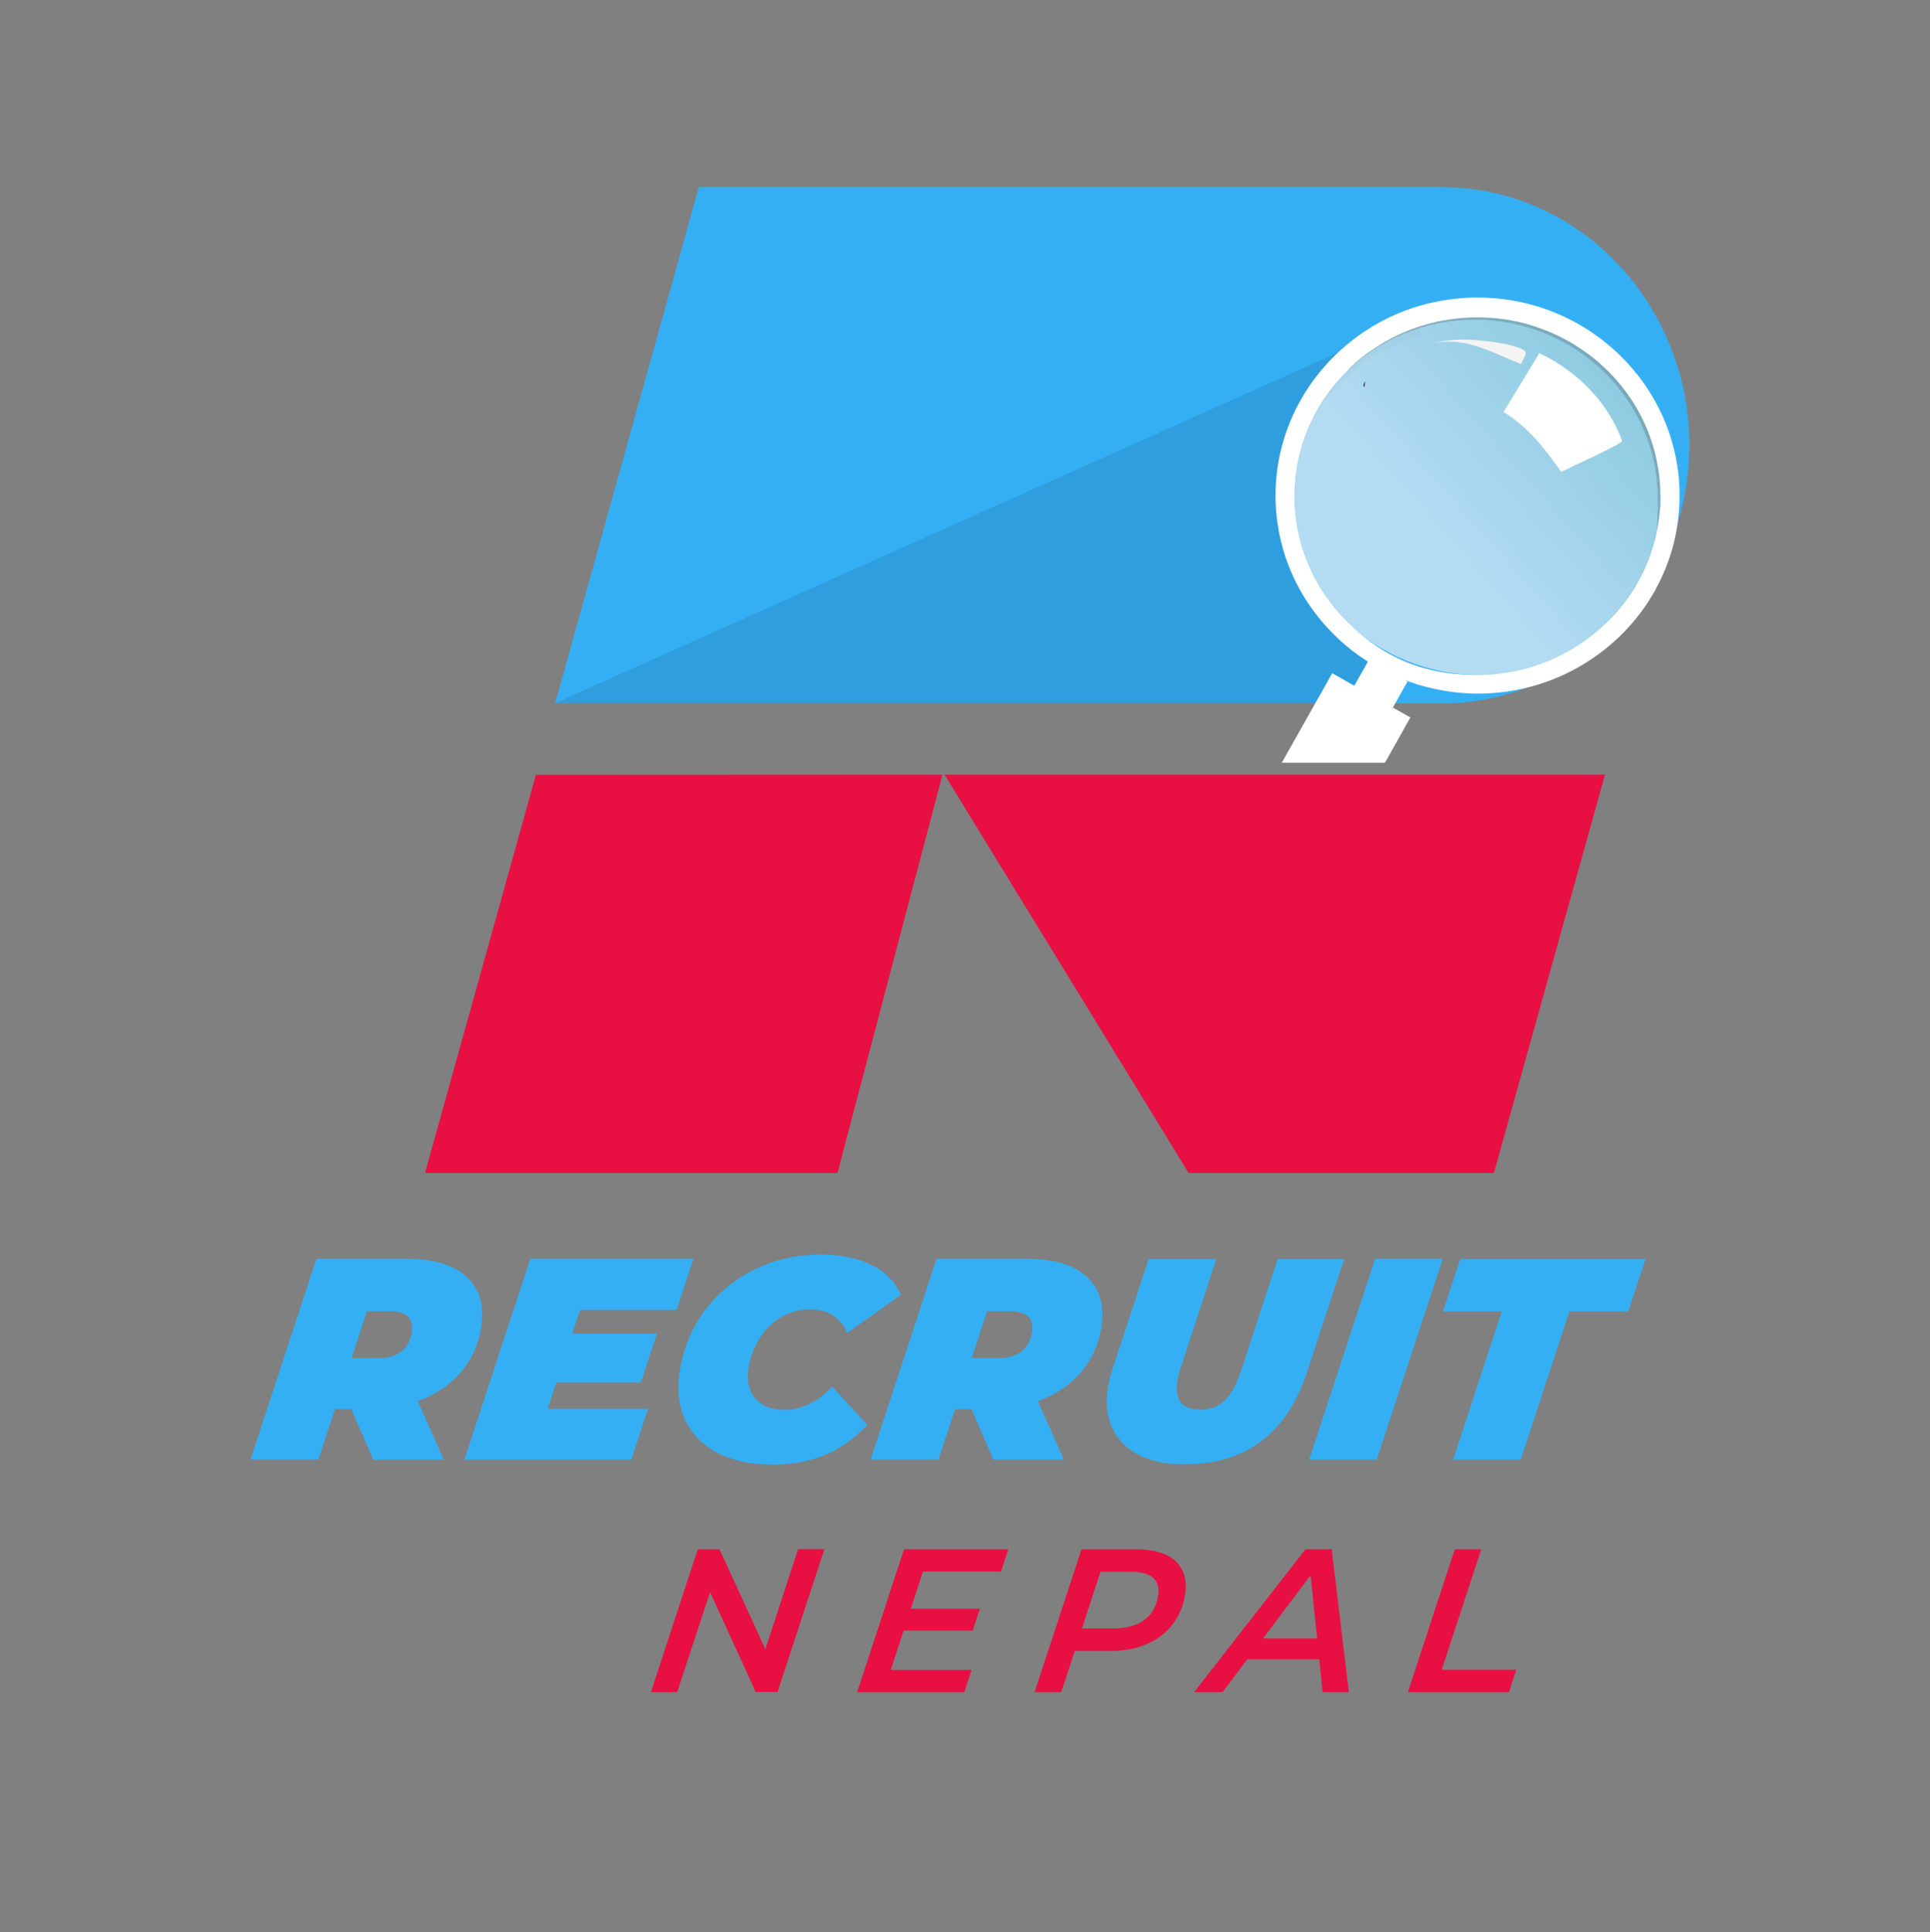 <?xml version="1.0" encoding="UTF-8"?>
<svg xmlns="http://www.w3.org/2000/svg" xmlns:xlink="http://www.w3.org/1999/xlink" version="1.1" viewBox="0 0 1079 1080"><rect x="0" y="0" width="1079" height="1080" fill="#808080" stroke="none"/>
  <!-- Generator: Adobe Illustrator 29.6.0, SVG Export Plug-In . SVG Version: 2.1.1 Build 207)  -->
  <defs>
    <style>
      .st0, .st1 {
        opacity: 1;
      }

      .st0, .st1, .st2 {
        isolation: isolate;
      }

      .st3 {
        fill: #34aff4;
      }

      .st4 {
        fill: #f4f4f4;
      }

      .st5 {
        fill: #232323;
        opacity: .2;
      }

      .st5, .st6 {
        mix-blend-mode: multiply;
      }

      .st1, .st7 {
        fill: #e80f42;
      }

      .st6 {
        fill: #070621;
        opacity: .1;
      }

      .st8 {
        fill: url(#linear-gradient);
        opacity: .7;
      }

      .st9 {
        fill: #fff;
      }

      .st10 {
        fill: #2d3948;
      }
    </style>
    <linearGradient id="linear-gradient" x1="767.7" y1="326.9" x2="949.9" y2="164.7" gradientUnits="userSpaceOnUse">
      <stop offset=".2" stop-color="#eaeff2"/>
      <stop offset="1" stop-color="#9cc"/>
    </linearGradient>
  </defs>
  <g class="st2">
    <g id="Layer_1">
      <g>
        <g>
          <g>
            <path class="st3" d="M140,815.9l36.9-112.3h50.4c14.9,0,25.9,3.2,33.2,9.7,7.3,6.5,10.2,15.5,8.7,27.2-1.2,9.4-4.6,17.6-10.1,24.7-5.6,7.1-12.8,12.6-21.8,16.5-9,4-19.3,5.9-30.8,5.9h-36.2l22.2-15.9-14.5,44.1h-37.8ZM190.8,776.3l-11.1-17.2h32.2c5.2,0,9.5-1.3,12.7-3.9,3.2-2.6,5.1-6.3,5.7-11,.5-4.1-.4-7-2.6-8.7-2.3-1.8-5.6-2.6-10-2.6h-29.3l22.5-17.6-20,61.1ZM208.7,815.9l-17.8-40.9h39l18.2,40.9h-39.3Z"/>
            <path class="st3" d="M306,787.4h56.3l-9.4,28.5h-93.3l36.9-112.3h91.2l-9.4,28.5h-54l-18.1,55.2ZM317.3,745.4h50l-9,27.3h-50l9-27.3Z"/>
            <path class="st3" d="M430.9,818.5c-11.5,0-21.4-2.1-29.5-6.3-8.1-4.2-14.1-10.1-17.9-17.6-3.8-7.5-5-16.3-3.8-26.2,1.3-9.8,4.2-18.9,8.7-27.1,4.5-8.2,10.3-15.3,17.4-21.3,7.1-6,15.2-10.6,24.2-13.9,9.1-3.3,18.8-4.9,29.2-4.9s20.1,1.9,28,5.8c7.8,3.8,13.3,9.4,16.5,16.7l-30,21.3c-1.8-4.2-4.5-7.4-7.9-9.7-3.4-2.3-7.7-3.4-12.9-3.4s-8.7.8-12.6,2.5c-3.9,1.7-7.4,4-10.4,7.1-3.1,3-5.6,6.7-7.6,10.8-2,4.2-3.4,8.8-4,13.8-.6,4.4,0,8.2,1.4,11.5,1.5,3.3,3.9,5.9,7.1,7.7,3.2,1.8,7.2,2.7,11.8,2.7s8.8-1,13.3-3c4.5-2,8.9-5.3,13.4-9.9l19.6,21.3c-7.9,8.3-16.3,14.1-25.1,17.4-8.8,3.3-18.4,4.9-28.8,4.9Z"/>
            <path class="st3" d="M486.7,815.9l36.9-112.3h50.4c14.9,0,25.9,3.2,33.2,9.7,7.3,6.5,10.2,15.5,8.7,27.2-1.2,9.4-4.6,17.6-10.1,24.7-5.6,7.1-12.8,12.6-21.8,16.5-9,4-19.3,5.9-30.8,5.9h-36.2l22.2-15.9-14.5,44.1h-37.8ZM537.5,776.3l-11.1-17.2h32.2c5.2,0,9.5-1.3,12.7-3.9,3.2-2.6,5.1-6.3,5.7-11,.5-4.1-.4-7-2.6-8.7-2.3-1.8-5.6-2.6-10-2.6h-29.3l22.5-17.6-20,61.1ZM555.4,815.9l-17.8-40.9h39l18.2,40.9h-39.3Z"/>
            <path class="st3" d="M662.5,818.5c-11.7,0-21.1-2.2-28.3-6.7-7.2-4.4-12-10.6-14.2-18.6-2.2-8-1.6-17.2,1.9-27.8l20.3-61.7h37.8l-20,61.1c-1.3,4-2,7.4-2.1,10.3-.2,2.9.3,5.3,1.2,7.2,1,1.9,2.5,3.3,4.5,4.2,2,.9,4.5,1.4,7.5,1.4s6.9-.7,9.7-2.2c2.8-1.5,5.3-4,7.5-7.4,2.2-3.4,4.2-7.9,6-13.5l20-61.1h37.2l-20.8,63.3c-5.5,16.8-13.9,29.6-25.3,38.3-11.4,8.8-25.7,13.1-42.9,13.1Z"/>
            <path class="st3" d="M731.9,815.9l36.9-112.3h37.8l-36.9,112.3h-37.8Z"/>
            <path class="st3" d="M812.4,815.9l27.2-82.9h-32.9l9.7-29.3h103.6l-9.7,29.3h-32.9l-27.2,82.9h-37.8Z"/>
          </g>
          <g class="st0">
            <path class="st7" d="M363.9,945.8l26.2-79.8h12.2l28.4,61.9-4.6-.6,20.1-61.4h14.7l-26.2,79.8h-12.2l-28.3-61.9,4.6.6-20.2,61.4h-14.7Z"/>
            <path class="st7" d="M498,933.4h45.2l-4.1,12.4h-59.9l26.2-79.8h58.3l-4.1,12.4h-43.6l-18,55ZM508,899.2h39.8l-4,12.2h-39.8l4-12.2Z"/>
            <path class="st7" d="M578.4,945.8l26.2-79.8h30.8c9.7,0,16.9,2.1,21.6,6.4,4.7,4.3,6.6,10.2,5.7,17.7-.9,6.8-3.2,12.6-6.9,17.5-3.7,4.9-8.6,8.7-14.6,11.3s-13,3.9-20.8,3.9h-26l8.8-7.1-9.9,30.1h-14.8ZM602.5,917.4l-4.3-7.2h24.3c7.1,0,12.9-1.6,17.3-4.8,4.4-3.2,6.9-7.9,7.7-14,.6-4.3-.5-7.6-3.1-9.7-2.7-2.1-6.7-3.2-12.2-3.2h-23.2l8.7-7.4-15.2,46.3Z"/>
            <path class="st7" d="M667.6,945.8l62.2-79.8h14.7l9.6,79.8h-14.7l-7.4-72.2h5.9l-54.4,72.2h-15.9ZM690.2,927.4l7.8-11.6h43l.4,11.6h-51.2Z"/>
            <path class="st7" d="M787.1,945.8l26.2-79.8h14.8l-22.1,67.3h41.7l-4.1,12.5h-56.6Z"/>
          </g>
          <path class="st3" d="M937.1,295.4c-4.8,14.6-11.7,28.1-20.2,40,0,0,0,0,0,0-8.6,11.9-18.8,22.3-30.3,30.8-22.6,16.8-50,26.6-79,27-.6,0-1.2,0-1.8,0h-495.4v-.2c0,0,80.3-288.4,80.3-288.4h415c95,0,161.9,97.1,131.3,190.8Z"/>
          <polygon class="st1" points="526.9 433 468.2 655.6 237.6 655.6 299.6 433.1 526.9 433"/>
          <polygon class="st1" points="897.3 433 835.2 655.6 664.5 655.6 584.1 524.4 570.4 502.1 563.2 490.3 550.3 469.3 528.1 433 616 433 658.3 433 897.3 433"/>
          <path class="st6" d="M720.6,282.8c0,26.8,11.1,51.1,29.1,68.9l4.4,4.5,19.1,23.6-18.5,13.4h-444.3v-.2c0,0,480.6-215.2,480.6-215.2l3.5,3.4-1.9,7.1c-41.7,12.6-72.1,50.2-72.1,94.5Z"/>
          <ellipse class="st8" cx="827.3" cy="273.9" rx="106.4" ry="103.4"/>
          <path class="st5" d="M928.5,276.9c0-55.1-45.9-99.9-102.3-99.9s-55.1,11.8-73.7,30.7c18.5-17.9,44-29,72-29,56.4,0,102.3,44.8,102.3,99.9s-10.9,51.3-28.6,69.2c18.7-18.1,30.3-43.2,30.3-70.9Z"/>
          <path class="st9" d="M826.2,166.3c-8.8,0-17.4,1-25.7,2.9-.5.1-.9.2-1.4.3,0,0-.1,0-.2,0-12.7,3.1-24.5,8.2-35,15.1-5.1,3.3-9.9,7-14.4,11.1-22.3,20.2-36.4,49.2-36.4,81.2s13.7,60.3,35.5,80.5c.7.7,1.4,1.3,2.1,1.9.4.4.8.7,1.3,1.1.1,0,.2.2.3.3,4.6,3.9,9.6,7.5,14.9,10.6.6.4,1.2.7,1.9,1.1,6.6,3.8,13.7,7,21.1,9.4.8.3,1.5.5,2.3.8,6.3,1.9,12.9,3.3,19.6,4.2,1.3.2,2.5.3,3.8.4,0,0,0,0,.1,0,3.3.3,6.7.5,10.1.5,42.9,0,80.4-23.6,99.5-58.2,0,0,0,0,0-.1,8.6-15.6,13.4-33.4,13.4-52.4,0-61-50.7-110.7-113-110.7ZM754.2,206c.5-.5,1.1-1.1,1.6-1.5,1.3-1.3,2.7-2.5,4.1-3.6.6-.5,1.2-1,1.8-1.4,1.3-1,2.6-2.1,4-3,.7-.5,1.4-1,2.1-1.4,1.2-.8,2.3-1.6,3.5-2.3.7-.4,1.3-.9,2-1.2,1-.6,2-1.2,3-1.7.7-.4,1.4-.8,2.1-1.1.8-.4,1.6-.8,2.4-1.2,1-.5,2.1-1,3.1-1.4,1.5-.7,3-1.3,4.5-1.9.8-.3,1.7-.7,2.5-.9.5-.2,1.1-.4,1.7-.6,1-.4,2.1-.7,3.1-1,.7-.2,1.4-.4,2.1-.6.7-.2,1.5-.4,2.2-.6,1.2-.3,2.5-.6,3.7-.9.7-.2,1.4-.3,2.1-.4.6-.1,1.2-.2,1.7-.3,1.8-.3,3.6-.6,5.5-.8,2.5-.3,5.1-.6,7.7-.7.9,0,1.8-.1,2.6-.1,0,0,.1,0,.2,0,.8,0,1.7,0,2.6,0,8.6,0,17,1,24.9,3,.4,0,.8.2,1.2.3,2.2.6,4.4,1.2,6.6,2,6.3,2.1,12.4,4.8,18.1,8,1.4.8,2.8,1.6,4.2,2.5,1.4.9,2.7,1.8,4.1,2.7,2.7,1.9,5.3,3.8,7.7,5.9.6.5,1.2,1,1.8,1.6,1.2,1.1,2.4,2.2,3.6,3.3.6.5,1.2,1.1,1.7,1.7,17.5,17.9,28.3,42.2,28.3,68.9s0,3.6-.1,5.3c-.1,1.5-.2,3-.4,4.5-.4,4.4-1.2,8.7-2.1,12.9-.3,1.3-.7,2.7-1.1,4-.7,2.6-1.6,5.2-2.5,7.7-.2.4-.3.9-.5,1.3-1.6,4.2-3.6,8.3-5.8,12.2-.7,1.3-1.5,2.7-2.3,4,0,0-.1.2-.2.2-.9,1.4-1.8,2.7-2.7,4.1-.9,1.3-1.9,2.6-2.9,3.9-.5.7-1,1.3-1.5,1.9-18.8,23.1-47.8,38-80.2,38s-54.8-11.6-73.4-30.3c-17.9-18-29-42.5-29-69.6s10.9-51.3,28.6-69.2c.6-.6,1.2-1.2,1.8-1.8Z"/>
          <polygon class="st9" points="778.7 395.5 786.9 380.9 765.4 368.7 757.1 383.3 754.9 382 744.8 376.3 716.6 426.3 774.3 426.3 788.5 401 778.7 395.5"/>
        </g>
        <path class="st10" d="M762.8,216.4c-1.3-1,.1-2.5.5-3.4-.2,1.1-.3,2.3-.5,3.4Z"/>
        <path class="st9" d="M860.6,197.4c20.7,9.7,38.3,27.2,46.3,49-.2,1.9-30.1,15.3-34.1,17.3-9.1-13-18.5-25-32.2-33.4l20-32.9Z"/>
        <path class="st4" d="M818.3,189.8c8.1,0,26.4,1.9,33.4,5.7,3,1.7-.4,5.4-1.4,8-15.9-6.3-30.6-15.3-48.4-11.8,4.5-1.3,11.4-1.9,16.4-1.9Z"/>
      </g>
    </g>
  </g>
</svg>